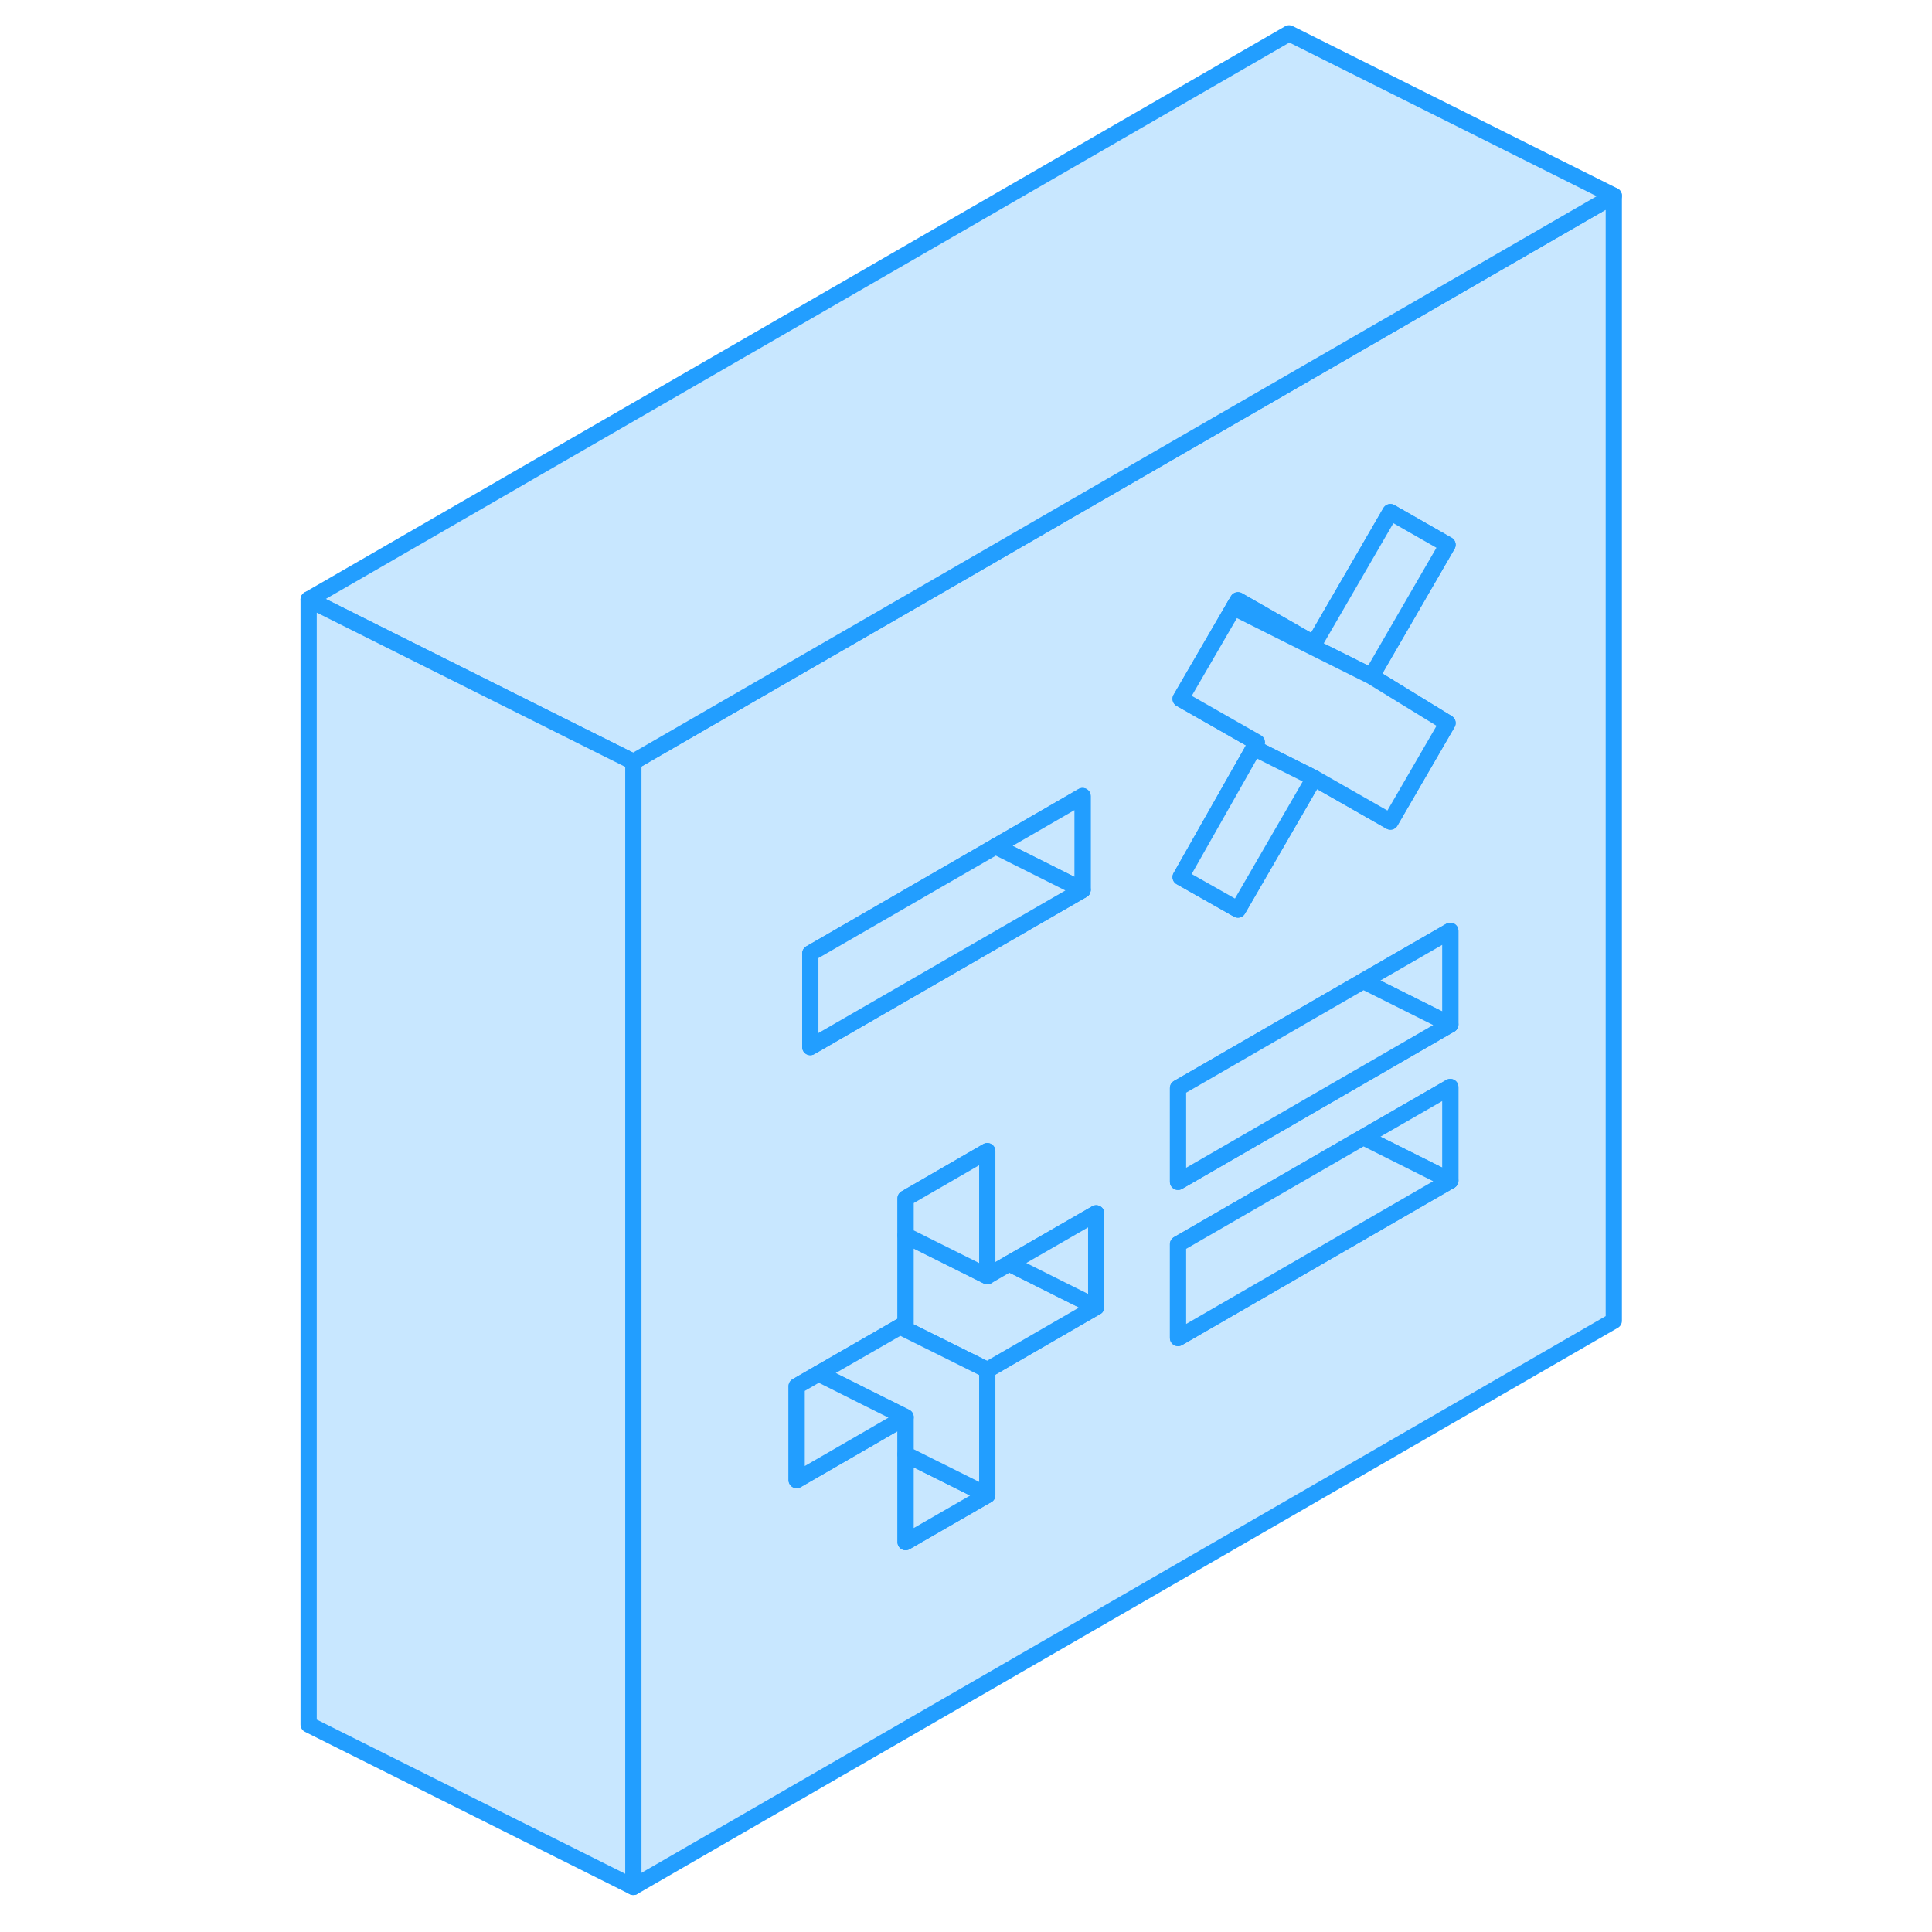 <svg width="48" height="48" viewBox="0 0 85 119" fill="#c8e7ff" xmlns="http://www.w3.org/2000/svg" stroke-width="1px" stroke-linecap="round" stroke-linejoin="round"><path d="M62.4 23.604L48 31.914L47.95 31.944L39.94 36.574L29.68 42.494L22.01 46.924V116.224L82.4 81.354V12.054L62.4 23.604ZM55.72 43.044L58.99 37.414L59.09 37.244L59.25 36.974L62.4 38.774L63.88 39.624L63.94 39.654L68.64 31.544L72.16 33.554L67.47 41.654L72.16 44.534L68.64 50.604L63.94 47.924L62.4 50.584L59.25 56.024L55.72 54.024L60.23 46.064L60.42 45.724L55.72 43.044ZM32.91 58.724L35.56 57.194L44.32 52.134L49.68 49.034V54.814L32.91 64.494V58.724ZM50.52 80.504L43.81 84.384V92.084L38.78 94.984V87.284L36.66 88.514L32.07 91.164V85.384L33.42 84.604L38.44 81.714L38.78 81.514V73.814L43.81 70.904V78.604L45.16 77.824L50.52 74.734V80.504ZM72.33 72.724L55.56 82.414V76.634L66.97 70.044L72.33 66.954V72.724ZM72.33 63.104L63.4 68.264L62.4 68.844L55.56 72.794V67.014L58.04 65.584L62.4 63.064L66.97 60.424L72.33 57.334V63.104Z" stroke="#229EFF" stroke-linejoin="round"/><path d="M72.16 33.554L67.47 41.654L62.4 39.124L58.99 37.414L59.09 37.244L63.88 39.624L63.94 39.654L68.64 31.544L72.16 33.554Z" stroke="#229EFF" stroke-linejoin="round"/><path d="M63.88 39.624L59.09 37.244L59.25 36.974L62.4 38.774L63.88 39.624Z" stroke="#229EFF" stroke-linejoin="round"/><path d="M72.16 44.534L68.64 50.604L63.94 47.924L62.4 47.154L60.23 46.064L60.42 45.724L55.72 43.044L58.99 37.414L62.4 39.124L67.47 41.654L72.16 44.534Z" stroke="#229EFF" stroke-linejoin="round"/><path d="M63.94 47.924L62.4 50.584L59.25 56.024L55.72 54.024L60.23 46.064L62.4 47.154L63.94 47.924Z" stroke="#229EFF" stroke-linejoin="round"/><path d="M72.33 66.954V72.724L66.97 70.044L72.33 66.954Z" stroke="#229EFF" stroke-linejoin="round"/><path d="M72.33 72.724L55.56 82.414V76.634L66.97 70.044L72.33 72.724Z" stroke="#229EFF" stroke-linejoin="round"/><path d="M72.33 57.334V63.104L66.97 60.424L72.33 57.334Z" stroke="#229EFF" stroke-linejoin="round"/><path d="M72.33 63.104L63.4 68.264L62.4 68.844L55.56 72.794V67.014L58.04 65.584L62.4 63.064L66.97 60.424L72.33 63.104Z" stroke="#229EFF" stroke-linejoin="round"/><path d="M43.809 92.084L38.779 94.984V89.574L43.809 92.084Z" stroke="#229EFF" stroke-linejoin="round"/><path d="M50.52 80.504L43.809 84.384L38.44 81.714L38.779 81.514V76.094L43.809 78.604L45.159 77.824L48.389 79.444L50.52 80.504Z" stroke="#229EFF" stroke-linejoin="round"/><path d="M43.81 84.384V92.084L38.78 89.574V87.284L36.65 86.224L33.42 84.604L38.44 81.714L43.81 84.384Z" stroke="#229EFF" stroke-linejoin="round"/><path d="M49.679 49.034V54.814L49.51 54.734L44.319 52.134L49.679 49.034Z" stroke="#229EFF" stroke-linejoin="round"/><path d="M43.81 70.904V78.604L38.78 76.094V73.814L43.81 70.904Z" stroke="#229EFF" stroke-linejoin="round"/><path d="M50.52 74.734V80.504L48.39 79.444L45.16 77.824L50.52 74.734Z" stroke="#229EFF" stroke-linejoin="round"/><path d="M49.68 54.814L32.91 64.494V58.724L35.56 57.194L44.32 52.134L49.51 54.734L49.68 54.814Z" stroke="#229EFF" stroke-linejoin="round"/><path d="M82.4 12.054L62.4 23.604L48 31.914L47.95 31.944L39.94 36.574L29.68 42.494L22.01 46.924L18.8 45.324L2.01 36.924L62.4 2.054L82.4 12.054Z" stroke="#229EFF" stroke-linejoin="round"/><path d="M38.779 87.284L36.659 88.514L32.069 91.164V85.384L33.419 84.604L36.649 86.224L38.779 87.284Z" stroke="#229EFF" stroke-linejoin="round"/><path d="M22.01 46.924V116.224L2.01 106.224V36.924L18.8 45.324L22.01 46.924Z" stroke="#229EFF" stroke-linejoin="round"/></svg>